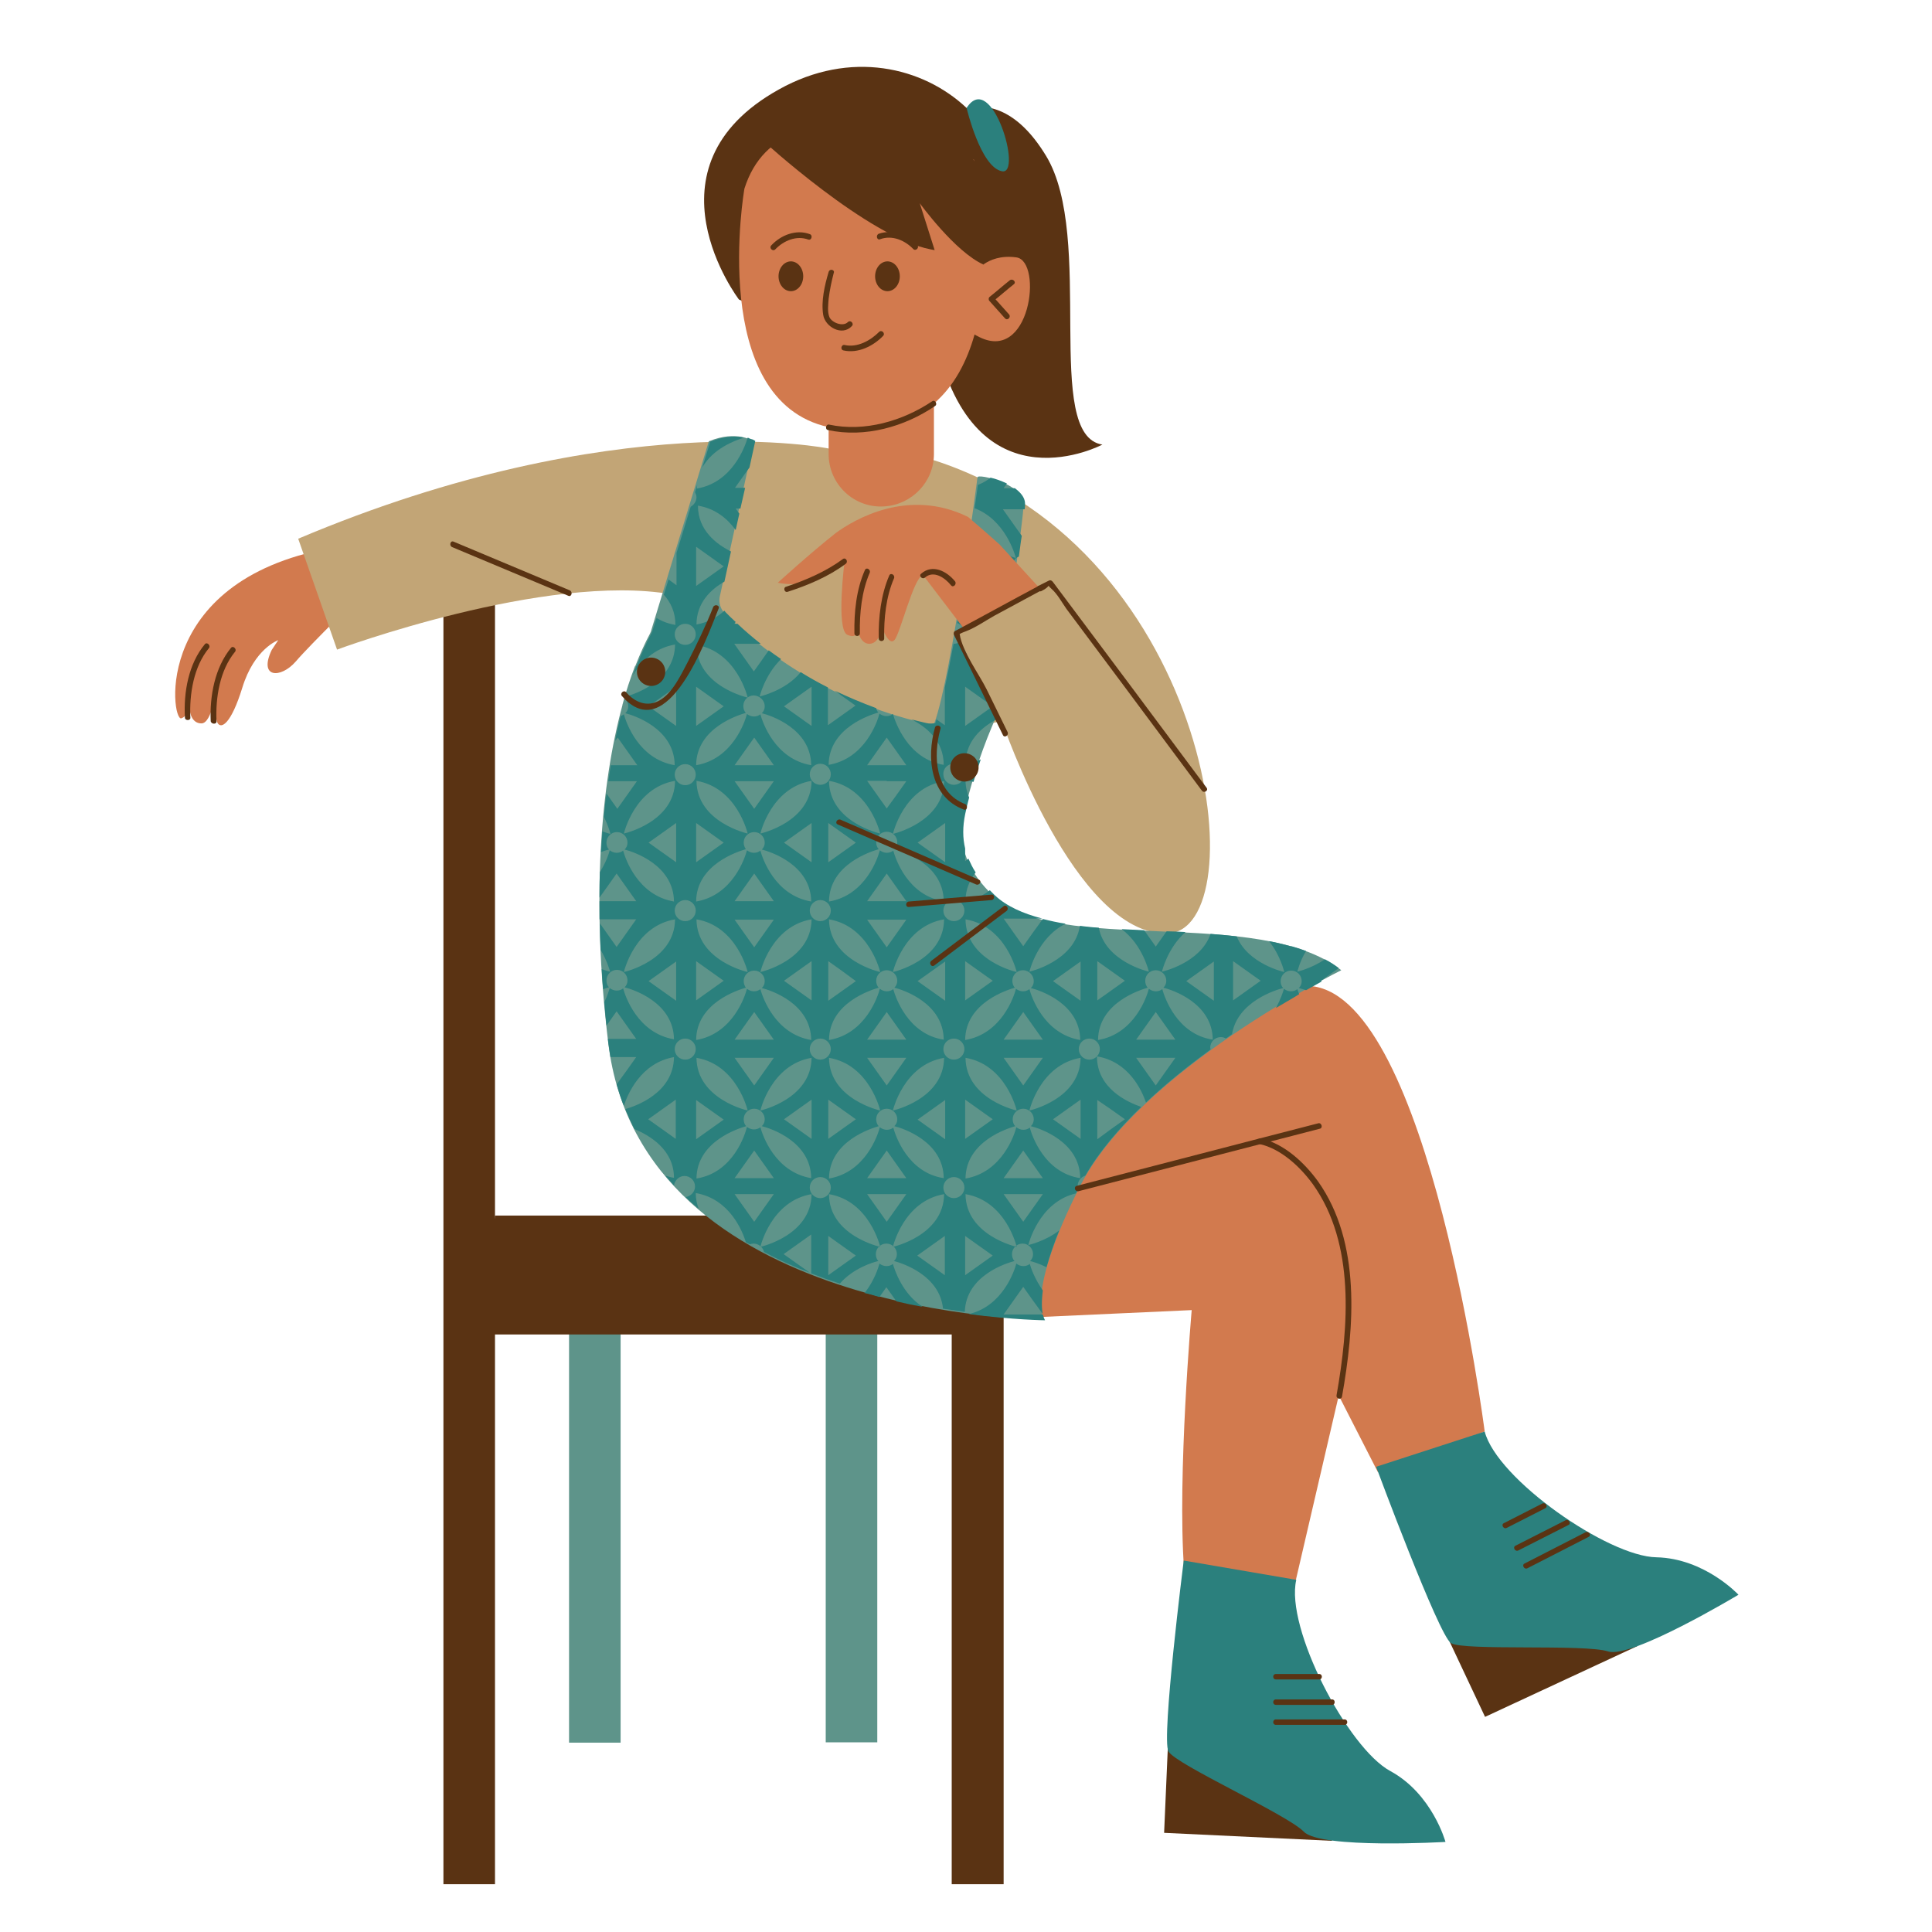 <?xml version="1.0" encoding="UTF-8"?>
<svg xmlns="http://www.w3.org/2000/svg" xmlns:xlink="http://www.w3.org/1999/xlink" width="450pt" height="450pt" viewBox="0 0 450 450" version="1.2"> 
<defs>
<clipPath id="clip1">
  <path d="M 103 130 L 116 130 L 116 438.859 L 103 438.859 Z M 103 130 "/>
</clipPath>
<clipPath id="clip2">
  <path d="M 221 306 L 234 306 L 234 438.859 L 221 438.859 Z M 221 306 "/>
</clipPath>
<clipPath id="clip3">
  <path d="M 320 333 L 404.922 333 L 404.922 385 L 320 385 Z M 320 333 "/>
</clipPath>
</defs>
<g id="surface1">

<path style=" stroke:none;fill-rule:nonzero;fill:rgb(36.859%,58.04%,54.12%);fill-opacity:1;" d="M 192.328 272.383 L 204.336 272.383 L 204.336 405.82 L 192.328 405.82 Z M 192.328 272.383 "/>
<path style=" stroke:none;fill-rule:nonzero;fill:rgb(36.859%,58.04%,54.12%);fill-opacity:1;" d="M 132.543 291.516 L 144.551 291.516 L 144.551 405.902 L 132.543 405.902 Z M 132.543 291.516 "/>
<g clip-path="url(#clip1)" clip-rule="nonzero">
<path style=" stroke:none;fill-rule:nonzero;fill:rgb(35.289%,20%,7.449%);fill-opacity:1;" d="M 103.281 130.73 L 115.293 130.73 L 115.293 438.926 L 103.281 438.926 Z M 103.281 130.73 "/>
</g>
<g clip-path="url(#clip2)" clip-rule="nonzero">
<path style=" stroke:none;fill-rule:nonzero;fill:rgb(35.289%,20%,7.449%);fill-opacity:1;" d="M 221.672 306.164 L 233.766 306.164 L 233.766 438.926 L 221.672 438.926 Z M 221.672 306.164 "/>
</g>
<path style=" stroke:none;fill-rule:nonzero;fill:rgb(35.289%,20%,7.449%);fill-opacity:1;" d="M 112.332 310.82 L 232.074 310.82 L 219.98 283.133 L 115.293 283.133 Z M 112.332 310.82 "/>
<path style=" stroke:none;fill-rule:nonzero;fill:rgb(35.289%,20%,7.449%);fill-opacity:1;" d="M 272.074 405.566 L 271.145 426.902 L 310.297 428.766 L 294.988 398.539 Z M 272.074 405.566 "/>
<path style=" stroke:none;fill-rule:nonzero;fill:rgb(35.289%,20%,7.449%);fill-opacity:1;" d="M 336.848 380.672 L 345.898 399.891 L 381.414 383.383 L 353.848 363.738 Z M 336.848 380.672 "/>
<path style=" stroke:none;fill-rule:nonzero;fill:rgb(82.349%,47.839%,30.589%);fill-opacity:1;" d="M 242.223 306.758 L 277.57 305.148 C 277.57 305.148 274.188 343.844 275.793 365.434 L 301.84 367.973 L 311.82 325.047 L 320.953 342.91 L 345.812 333.43 C 345.812 333.43 332.961 232.926 305.645 229.707 C 278.332 226.406 228.438 273.145 228.438 273.145 Z M 242.223 306.758 "/>
<path style=" stroke:none;fill-rule:nonzero;fill:rgb(16.859%,50.2%,49.019%);fill-opacity:1;" d="M 275.711 363.484 C 275.711 363.484 270.465 404.973 272.156 407.938 C 273.848 410.984 299.727 422.582 303.699 426.648 C 307.676 430.711 336.68 429.02 336.68 429.02 C 336.68 429.02 333.637 417.844 323.828 412.508 C 313.934 407.176 299.305 379.148 301.926 367.973 Z M 275.711 363.484 "/>
<g clip-path="url(#clip3)" clip-rule="nonzero">
<path style=" stroke:none;fill-rule:nonzero;fill:rgb(16.859%,50.2%,49.019%);fill-opacity:1;" d="M 320.527 341.641 C 320.527 341.641 335.074 380.844 337.949 382.703 C 340.824 384.566 369.152 382.875 374.566 384.652 C 379.977 386.43 404.922 371.445 404.922 371.445 C 404.922 371.445 397.059 362.977 385.812 362.723 C 374.566 362.555 348.688 344.52 345.812 333.43 Z M 320.527 341.641 "/>
</g>
<path style=" stroke:none;fill-rule:nonzero;fill:rgb(82.349%,47.839%,30.589%);fill-opacity:1;" d="M 84.68 138.012 C 84.68 138.012 72.332 150.035 68.867 154.102 C 65.398 158.078 60.156 157.996 63.285 151.391 L 64.805 149.105 C 64.805 149.105 59.227 151.051 56.434 160.195 C 53.812 168.664 51.531 169.848 50.684 168.41 C 49.84 166.969 50.43 160.281 50.43 160.281 C 50.43 160.281 49.414 168.41 46.965 168.492 C 44.512 168.578 43.496 165.359 44.594 161.891 C 44.594 161.891 44.594 166.547 42.227 167.309 C 39.859 168.07 35.207 134.289 78.844 127.344 Z M 84.68 138.012 "/>
<path style=" stroke:none;fill-rule:nonzero;fill:rgb(76.079%,64.709%,46.269%);fill-opacity:1;" d="M 217.531 107.195 L 193.09 104.484 C 193.09 104.484 143.535 94.156 69.457 125.48 L 78.504 151.305 C 78.504 151.305 127.129 133.273 156.473 138.438 C 157.32 138.605 158.082 138.691 158.84 138.773 C 158.84 138.773 204.168 177.129 217.699 172.387 C 231.23 167.648 233.426 168.156 233.426 168.156 C 233.426 168.156 250.34 217.855 271.82 217.434 C 293.047 217.008 282.98 128.277 217.531 107.195 Z M 217.531 107.195 "/>
<path style=" stroke:none;fill-rule:nonzero;fill:rgb(36.859%,58.04%,54.12%);fill-opacity:1;" d="M 231.398 208.711 C 225.648 203.207 222.941 197.367 224.465 189.914 C 225.902 183.227 228.27 175.859 230.891 169.594 C 231.312 168.492 231.988 167.395 231.906 166.207 C 231.906 165.867 231.82 165.445 231.652 164.938 C 233.598 152.828 238.5 120.91 238.418 117.184 C 238.246 112.695 227.762 110.242 227.676 111.172 C 227.676 111.172 221.758 157.148 217.613 168.492 C 216.938 168.664 216.176 168.664 215.5 168.492 C 191.652 162.906 176.684 150.715 168.82 142.84 C 167.805 141.824 167.383 140.469 167.637 139.027 L 175.586 102.789 C 175.586 102.789 171.609 100.082 165.098 102.789 L 151.738 146.648 C 151.652 146.988 151.57 147.242 151.398 147.582 C 150.215 149.781 149.117 152.238 148.016 155.031 C 148.016 155.117 147.934 155.117 147.934 155.117 L 147.848 155.285 C 146.832 157.996 145.82 160.957 144.973 164.176 C 144.973 164.176 144.973 164.262 144.973 164.262 C 139.984 182.633 137.617 209.305 141.676 242.918 C 149.371 306.926 242.73 307.352 243.152 307.352 C 243.066 307.266 238.926 301.254 251.523 276.359 C 265.223 249.266 312.41 225.984 312.41 225.984 C 293.047 210.828 246.195 222.766 231.398 208.711 Z M 231.398 208.711 "/>
<path style=" stroke:none;fill-rule:nonzero;fill:rgb(16.859%,50.2%,49.019%);fill-opacity:1;" d="M 298.879 230.133 C 298.457 229.707 298.289 229.117 298.289 228.523 C 298.289 227.168 299.387 226.066 300.742 226.066 C 302.094 226.066 303.191 227.168 303.191 228.523 C 303.191 229.199 302.938 229.707 302.516 230.133 C 302.855 230.219 303.445 230.387 304.207 230.641 C 305.562 229.879 306.828 229.199 307.844 228.609 L 307.676 228.438 L 310.887 226.152 L 311.82 225.477 C 310.805 224.715 309.789 224.035 308.605 223.445 C 305.477 225.559 302.18 226.32 302.18 226.32 C 302.18 226.32 302.684 224.035 304.207 221.496 C 303.109 221.074 302.008 220.734 300.824 220.395 L 300.742 220.48 L 300.656 220.395 C 299.051 219.973 297.359 219.547 295.582 219.211 C 298.289 222.598 299.133 226.406 299.133 226.406 C 299.133 226.406 290.676 224.543 288.055 218.109 C 286.027 217.855 283.996 217.688 281.969 217.516 C 279.598 224.375 270.637 226.32 270.637 226.32 C 270.637 226.32 271.902 220.82 276.133 217.094 C 274.695 217.008 273.172 216.926 271.734 216.926 L 271.48 217.262 L 269.199 220.48 L 266.914 217.262 L 266.492 216.672 C 264.715 216.586 263.023 216.5 261.25 216.414 C 266.152 220.059 267.59 226.32 267.59 226.32 C 267.59 226.32 257.445 224.035 255.922 216.078 C 254.398 215.992 252.961 215.824 251.523 215.652 C 250.254 223.953 239.77 226.32 239.77 226.32 C 239.77 226.32 241.629 218.363 248.227 215.145 C 246.367 214.891 244.59 214.469 242.898 214.047 L 240.617 217.18 L 238.332 220.395 L 236.047 217.18 L 233.766 213.961 L 242.812 213.961 C 238.246 212.773 234.441 211.082 231.734 208.543 C 231.312 208.117 230.977 207.781 230.551 207.355 C 229.031 208.543 227.168 209.473 224.887 209.812 C 224.887 207.102 225.902 204.984 227.254 203.207 C 226.578 202.191 226.07 201.09 225.562 199.992 L 224.801 200.582 L 224.801 197.621 C 224.211 195.164 224.211 192.539 224.801 189.66 C 225.055 188.391 225.395 187.035 225.73 185.766 C 225.227 184.582 224.887 183.227 224.887 181.703 C 225.562 181.785 226.156 181.957 226.746 182.125 C 227.254 180.348 227.848 178.652 228.438 176.875 C 227.422 177.383 226.238 177.809 224.887 177.977 C 224.887 172.559 228.691 169.426 231.906 167.648 C 232.074 167.055 232.242 166.547 232.242 165.953 C 232.242 165.613 232.16 165.191 231.988 164.684 C 232.16 163.5 232.414 162.145 232.668 160.621 C 229.285 158.926 224.973 155.707 224.973 149.953 C 228.945 150.629 231.734 152.914 233.512 155.285 C 233.766 153.762 234.02 152.152 234.273 150.543 L 233.852 149.953 L 234.359 149.953 C 234.609 148.426 234.863 146.902 235.035 145.293 L 233.852 145.293 L 235.371 143.18 C 235.879 139.875 236.387 136.574 236.809 133.527 C 236.387 135.219 233.512 144.023 224.973 145.465 C 225.055 136.742 234.863 133.781 236.555 133.273 C 236.133 132.848 235.965 132.254 235.965 131.664 C 235.965 130.984 236.219 130.395 236.641 129.969 C 235.711 129.715 229.367 128.023 226.41 123.113 C 226.238 124.551 225.984 126.074 225.73 127.684 L 228.102 129.375 L 231.312 131.664 L 228.102 133.949 L 224.887 136.234 L 224.887 133.188 C 224.293 137.082 223.617 141.145 222.941 145.125 C 223.957 145.465 224.633 146.395 224.633 147.496 C 224.633 148.852 223.535 149.953 222.18 149.953 C 222.18 149.953 222.18 149.953 222.098 149.953 C 221.418 153.594 220.742 157.062 220.066 160.113 L 220.066 168.918 L 218.121 167.562 C 218.035 167.816 217.953 168.156 217.867 168.41 C 217.191 168.578 216.43 168.578 215.754 168.41 C 214.57 168.156 213.387 167.816 212.285 167.562 C 215.668 169.254 219.812 172.473 219.812 178.145 C 211.441 176.793 208.566 168.238 207.973 166.293 C 207.551 166.633 207.043 166.801 206.453 166.801 C 205.859 166.801 205.266 166.547 204.844 166.207 C 204.422 167.902 201.547 176.707 193.004 178.145 C 193.09 169.426 202.898 166.461 204.59 165.953 C 204.336 165.699 204.168 165.359 204.082 164.938 C 200.617 163.668 197.488 162.312 194.441 160.875 L 196.051 162.059 L 199.262 164.344 L 196.051 166.633 L 192.836 168.918 L 192.836 160.113 C 190.637 159.012 188.523 157.824 186.496 156.555 C 183.027 160.875 176.938 162.227 176.938 162.227 C 176.938 162.227 178.121 157.234 181.926 153.508 C 180.914 152.828 179.984 152.152 179.051 151.477 L 177.867 153.168 L 175.586 156.387 L 173.301 153.168 L 171.02 149.953 L 177.191 149.953 C 175.164 148.344 173.387 146.82 171.781 145.293 L 171.02 145.293 L 171.355 144.871 C 170.512 144.109 169.75 143.348 169.074 142.668 C 168.906 142.5 168.82 142.332 168.734 142.246 C 167.043 143.77 164.93 144.957 162.223 145.465 C 162.223 140.383 165.605 137.25 168.734 135.473 L 170.258 128.445 C 166.875 126.754 162.562 123.535 162.562 117.777 C 166.707 118.453 169.496 120.91 171.355 123.449 L 172.203 119.641 L 171.355 118.453 L 172.457 118.453 L 173.555 113.629 L 171.188 113.629 L 173.473 110.41 L 174.57 108.887 L 175.922 102.707 C 175.922 102.707 175.672 102.535 175.332 102.367 C 174.992 102.281 174.656 102.199 174.402 102.027 C 174.316 102.027 174.23 101.945 174.148 101.945 C 173.555 103.891 170.68 112.359 162.309 113.797 C 162.309 113.461 162.395 113.207 162.395 112.867 L 161.887 114.645 C 162.055 114.984 162.223 115.406 162.223 115.828 C 162.223 116.762 161.633 117.609 160.871 118.031 L 157.574 128.785 L 157.574 136.32 L 155.711 134.965 L 154.613 138.52 C 156.219 140.301 157.32 142.586 157.32 145.547 C 155.629 145.293 154.191 144.703 152.922 143.941 L 152.078 146.566 C 151.992 146.902 151.906 147.156 151.738 147.496 C 150.555 149.695 149.453 152.152 148.355 154.945 C 148.355 155.031 148.27 155.031 148.27 155.031 L 148.188 155.199 C 147.934 155.879 147.68 156.555 147.426 157.316 C 149.203 154.355 152.246 150.969 157.234 150.121 C 157.148 158.504 148.188 161.551 145.82 162.227 C 145.734 162.398 145.734 162.566 145.648 162.82 C 146.074 163.246 146.328 163.836 146.328 164.516 C 146.328 165.191 146.074 165.699 145.648 166.121 C 147.68 166.633 157.066 169.68 157.152 178.23 C 148.695 176.793 145.82 168.238 145.312 166.375 C 145.059 166.547 144.805 166.715 144.551 166.801 C 144.129 168.664 143.621 170.527 143.281 172.559 L 143.875 171.797 L 146.156 175.012 L 148.441 178.23 L 142.266 178.23 C 142.098 179.414 141.844 180.688 141.676 181.957 L 148.355 181.957 L 146.074 185.172 L 143.789 188.391 L 141.508 185.172 L 141.254 184.836 C 141 186.613 140.828 188.391 140.66 190.254 C 141.762 192.453 142.184 194.234 142.184 194.234 C 142.184 194.234 141.422 194.062 140.32 193.641 C 140.238 195.25 140.07 196.859 139.984 198.465 C 140.828 198.129 141.508 197.957 141.844 197.875 C 141.422 197.449 141.254 196.859 141.254 196.266 C 141.254 194.91 142.352 193.809 143.703 193.809 C 145.059 193.809 146.156 194.91 146.156 196.266 C 146.156 196.941 145.902 197.449 145.48 197.875 C 147.512 198.383 156.898 201.43 156.98 209.98 C 148.523 208.543 145.648 199.992 145.141 198.129 C 144.719 198.465 144.211 198.637 143.621 198.637 C 143.027 198.637 142.438 198.383 142.012 198.043 C 141.844 198.805 141.168 200.836 139.73 203.125 C 139.645 205.07 139.645 207.02 139.645 209.051 L 141.336 206.68 L 143.621 203.461 L 145.902 206.68 L 148.188 209.898 L 139.645 209.898 C 139.645 211.336 139.645 212.691 139.645 214.129 L 148.188 214.129 L 145.902 217.348 L 143.621 220.566 L 141.336 217.348 L 139.73 215.062 C 139.73 217.094 139.816 219.125 139.898 221.242 C 141.508 223.953 142.098 226.32 142.098 226.32 C 142.098 226.32 141.336 226.152 140.152 225.73 C 140.238 227.254 140.32 228.863 140.492 230.387 C 141.082 230.219 141.508 230.047 141.844 229.965 C 141.422 229.539 141.254 228.945 141.254 228.355 C 141.254 227 142.352 225.898 143.703 225.898 C 145.059 225.898 146.156 227 146.156 228.355 C 146.156 229.031 145.902 229.539 145.48 229.965 C 147.512 230.473 156.898 233.52 156.98 242.07 C 148.523 240.633 145.648 232.078 145.141 230.219 C 144.719 230.555 144.211 230.727 143.621 230.727 C 143.027 230.727 142.438 230.473 142.012 230.133 C 141.844 230.641 141.508 231.91 140.746 233.434 C 140.914 235.211 141.082 237.074 141.254 238.852 L 141.336 238.77 L 143.621 235.551 L 145.902 238.77 L 148.188 241.984 L 141.59 241.984 C 141.59 242.238 141.676 242.578 141.676 242.832 C 141.844 244.02 142.012 245.117 142.184 246.219 L 148.188 246.219 L 145.902 249.438 L 143.621 252.57 C 144.129 254.262 144.637 255.957 145.312 257.566 C 146.156 254.941 149.203 247.574 156.98 246.219 C 156.898 254.602 148.016 257.648 145.648 258.328 C 146.328 259.938 147.004 261.461 147.766 262.984 C 151.23 264.422 156.98 267.727 156.98 274.328 C 156.219 274.246 155.543 273.992 154.953 273.82 C 155.629 274.582 156.305 275.344 156.98 276.105 C 157.152 274.922 158.164 273.906 159.434 273.906 C 160.785 273.906 161.887 275.008 161.887 276.359 C 161.887 277.633 160.871 278.648 159.688 278.816 C 160.703 279.746 161.633 280.68 162.73 281.527 C 162.309 280.426 162.055 279.238 162.055 277.887 C 170.004 279.238 172.965 286.859 173.727 289.316 C 174.062 289.484 174.316 289.652 174.656 289.824 C 174.91 289.738 175.246 289.652 175.5 289.652 C 176.684 289.652 177.699 290.5 177.953 291.602 C 181.422 293.465 184.973 295.074 188.609 296.426 L 185.734 294.395 L 182.52 292.109 L 185.734 289.824 L 188.945 287.539 L 188.945 296.598 C 191.145 297.445 193.43 298.289 195.629 298.969 C 198.672 295.41 203.406 293.973 204.59 293.719 C 204.168 293.293 204 292.703 204 292.109 C 204 290.754 205.098 289.652 206.453 289.652 C 207.805 289.652 208.902 290.754 208.902 292.109 C 208.902 292.785 208.648 293.293 208.227 293.719 C 210.172 294.227 218.883 297.02 219.645 304.809 C 221.418 305.062 223.109 305.316 224.719 305.57 C 224.973 297.02 234.609 294.141 236.301 293.719 C 235.879 293.293 235.711 292.703 235.711 292.109 C 235.711 290.754 236.809 289.652 238.164 289.652 C 239.516 289.652 240.617 290.754 240.617 292.109 C 240.617 292.785 240.363 293.293 239.938 293.719 C 240.617 293.887 242.055 294.312 243.746 295.156 C 244.422 292.785 245.352 289.906 246.703 286.605 C 243.406 289.145 239.516 289.992 239.516 289.992 C 239.516 289.992 241.883 280.004 250.594 277.969 C 250.762 277.633 250.934 277.293 251.102 276.953 C 251.016 276.699 251.016 276.445 251.016 276.191 C 251.016 275.09 251.777 274.16 252.793 273.82 C 256.008 268.234 260.656 262.812 265.816 257.82 C 262.602 256.719 255.5 253.5 255.5 246.051 C 262.77 247.234 265.898 253.754 266.914 256.805 C 271.652 252.316 276.895 248.168 281.969 244.441 C 281.969 244.273 281.883 244.188 281.883 244.02 C 281.883 242.664 282.98 241.562 284.336 241.562 C 284.758 241.562 285.18 241.648 285.52 241.902 C 286.027 241.562 286.535 241.223 286.957 240.887 C 288.227 233.266 297.188 230.555 298.879 230.133 Z M 224.801 164.516 L 224.801 159.941 L 228.016 162.227 L 231.23 164.516 L 224.801 169.086 Z M 154.273 166.801 L 151.062 164.516 L 154.273 162.227 L 157.488 159.941 L 157.488 169.086 Z M 145.312 194.148 C 145.312 194.148 147.766 183.48 157.234 181.871 C 157.152 191.523 145.312 194.148 145.312 194.148 Z M 154.273 198.551 L 151.062 196.266 L 154.273 193.98 L 157.488 191.691 L 157.488 200.836 Z M 145.312 226.406 C 145.312 226.406 147.766 215.738 157.234 214.129 C 157.152 223.781 145.312 226.406 145.312 226.406 Z M 154.273 230.809 L 151.062 228.523 L 154.273 226.238 L 157.488 223.953 L 157.488 233.094 Z M 157.402 260.699 L 157.402 265.27 L 154.191 262.984 L 150.977 260.699 L 154.191 258.41 L 157.402 256.125 Z M 159.602 246.812 C 158.25 246.812 157.152 245.711 157.152 244.355 C 157.152 243 158.25 241.902 159.602 241.902 C 160.957 241.902 162.055 243 162.055 244.355 C 162.055 245.711 160.957 246.812 159.602 246.812 Z M 159.602 214.555 C 158.25 214.555 157.152 213.453 157.152 212.098 C 157.152 210.742 158.25 209.641 159.602 209.641 C 160.957 209.641 162.055 210.742 162.055 212.098 C 162.055 213.453 160.957 214.555 159.602 214.555 Z M 159.602 182.887 C 158.25 182.887 157.152 181.785 157.152 180.434 C 157.152 179.078 158.25 177.977 159.602 177.977 C 160.957 177.977 162.055 179.078 162.055 180.434 C 162.055 181.785 160.957 182.887 159.602 182.887 Z M 159.602 150.207 C 158.25 150.207 157.152 149.105 157.152 147.75 C 157.152 146.395 158.25 145.293 159.602 145.293 C 160.957 145.293 162.055 146.395 162.055 147.75 C 162.055 149.105 160.957 150.207 159.602 150.207 Z M 255.582 228.523 L 255.582 223.867 L 262.012 228.438 L 258.797 230.727 L 255.582 233.012 Z M 248.48 226.238 L 251.691 223.953 L 251.691 233.094 L 248.48 230.809 L 245.266 228.523 Z M 240.785 228.523 C 240.785 229.199 240.531 229.707 240.109 230.133 C 242.137 230.641 251.523 233.688 251.609 242.238 C 243.152 240.801 240.277 232.25 239.77 230.387 C 239.348 230.727 238.84 230.895 238.246 230.895 C 237.656 230.895 237.062 230.641 236.641 230.301 C 236.219 231.996 233.344 240.801 224.801 242.238 C 224.887 233.52 234.695 230.555 236.387 230.047 C 235.965 229.625 235.797 229.031 235.797 228.438 C 235.797 227.086 236.895 225.984 238.246 225.984 C 239.684 225.984 240.785 227.168 240.785 228.523 Z M 236.051 249.605 L 233.766 246.387 L 242.898 246.387 L 240.617 249.605 L 238.332 252.824 Z M 236.809 258.664 C 236.809 258.664 224.973 256.039 224.887 246.387 C 234.359 247.996 236.809 258.664 236.809 258.664 Z M 238.332 242.156 L 233.766 242.156 L 236.051 238.938 L 238.332 235.719 L 240.617 238.938 L 242.898 242.156 Z M 236.809 226.406 C 236.809 226.406 224.973 223.781 224.887 214.129 C 234.359 215.738 236.809 226.406 236.809 226.406 Z M 224.801 228.523 L 224.801 223.867 L 231.23 228.438 L 228.016 230.727 L 224.801 233.012 Z M 224.801 260.699 L 224.801 256.125 L 228.016 258.41 L 231.23 260.699 L 224.801 265.27 Z M 222.18 177.891 C 223.535 177.891 224.633 178.992 224.633 180.348 C 224.633 181.703 223.535 182.801 222.18 182.801 C 220.828 182.801 219.727 181.703 219.727 180.348 C 219.645 178.992 220.742 177.891 222.18 177.891 Z M 208.059 262.645 C 207.637 262.984 207.129 263.152 206.535 263.152 C 205.945 263.152 205.352 262.898 204.93 262.559 C 204.508 264.254 201.633 273.059 193.09 274.5 C 193.176 265.777 202.984 262.812 204.676 262.305 C 204.254 261.883 204.082 261.289 204.082 260.699 C 204.082 259.344 205.184 258.242 206.535 258.242 C 207.891 258.242 208.988 259.344 208.988 260.699 C 208.988 261.375 208.734 261.883 208.312 262.305 C 210.34 262.812 219.727 265.863 219.812 274.414 C 211.441 273.145 208.566 264.508 208.059 262.645 Z M 211.102 274.414 L 201.969 274.414 L 204.254 271.195 L 206.535 267.98 L 208.82 271.195 Z M 177.109 258.664 C 177.109 258.664 179.559 247.996 189.031 246.387 C 188.945 256.039 177.109 258.664 177.109 258.664 Z M 189.031 256.125 L 189.031 265.27 L 185.816 262.984 L 182.605 260.699 L 185.816 258.41 Z M 173.219 228.523 C 173.219 227.168 174.316 226.066 175.672 226.066 C 177.023 226.066 178.121 227.168 178.121 228.523 C 178.121 229.199 177.867 229.707 177.445 230.133 C 179.477 230.641 188.863 233.688 188.945 242.238 C 180.488 240.801 177.613 232.25 177.109 230.387 C 176.684 230.727 176.176 230.895 175.586 230.895 C 174.992 230.895 174.402 230.641 173.98 230.301 C 173.555 231.996 170.68 240.801 162.141 242.238 C 162.223 233.52 172.035 230.555 173.727 230.047 C 173.473 229.707 173.219 229.117 173.219 228.523 Z M 173.219 196.266 C 173.219 194.91 174.316 193.809 175.672 193.809 C 177.023 193.809 178.121 194.91 178.121 196.266 C 178.121 196.941 177.867 197.449 177.445 197.875 C 179.477 198.383 188.863 201.43 188.945 209.98 C 180.488 208.543 177.613 199.992 177.109 198.129 C 176.684 198.465 176.176 198.637 175.586 198.637 C 174.992 198.637 174.402 198.383 173.98 198.043 C 173.555 199.734 170.68 208.543 162.141 209.98 C 162.223 201.262 172.035 198.297 173.727 197.789 C 173.473 197.449 173.219 196.859 173.219 196.266 Z M 206.535 214.215 L 211.102 214.215 L 208.82 217.434 L 206.535 220.648 L 204.254 217.434 L 201.969 214.215 Z M 201.969 209.898 L 204.254 206.68 L 206.535 203.461 L 208.82 206.68 L 211.102 209.898 Z M 205.016 226.406 C 205.016 226.406 193.176 223.781 193.09 214.129 C 202.562 215.738 205.016 226.406 205.016 226.406 Z M 199.348 228.523 L 196.133 230.809 L 192.922 233.094 L 192.922 223.867 L 196.133 226.152 Z M 191.062 214.555 C 189.707 214.555 188.609 213.453 188.609 212.098 C 188.609 210.742 189.707 209.641 191.062 209.641 C 192.414 209.641 193.512 210.742 193.512 212.098 C 193.512 213.453 192.414 214.555 191.062 214.555 Z M 177.109 226.406 C 177.109 226.406 179.559 215.738 189.031 214.129 C 188.945 223.781 177.109 226.406 177.109 226.406 Z M 189.031 223.867 L 189.031 233.012 L 185.816 230.727 L 182.605 228.438 L 185.816 226.152 Z M 175.672 214.215 L 180.238 214.215 L 177.953 217.434 L 175.672 220.648 L 173.387 217.434 L 171.105 214.215 Z M 171.105 209.898 L 173.387 206.68 L 175.672 203.461 L 177.953 206.68 L 180.238 209.898 Z M 189.031 200.836 L 185.816 198.551 L 182.605 196.266 L 185.816 193.98 L 189.031 191.691 Z M 177.109 194.148 C 177.109 194.148 179.559 183.48 189.031 181.871 C 188.945 191.523 177.109 194.148 177.109 194.148 Z M 175.672 181.957 L 180.238 181.957 L 177.953 185.172 L 175.672 188.391 L 173.387 185.172 L 171.105 181.957 Z M 171.105 178.23 L 173.387 175.012 L 175.672 171.797 L 177.953 175.012 L 180.238 178.23 Z M 174.148 194.148 C 174.148 194.148 162.309 191.523 162.223 181.871 C 171.695 183.48 174.148 194.148 174.148 194.148 Z M 174.148 226.406 C 174.148 226.406 162.309 223.781 162.223 214.129 C 171.695 215.738 174.148 226.406 174.148 226.406 Z M 180.238 242.156 L 171.105 242.156 L 173.387 238.938 L 175.672 235.719 L 177.953 238.938 Z M 174.148 258.664 C 174.148 258.664 162.309 256.039 162.223 246.387 C 171.695 247.996 174.148 258.664 174.148 258.664 Z M 173.387 249.605 L 171.105 246.387 L 180.238 246.387 L 177.953 249.605 L 175.672 252.824 Z M 188.609 244.355 C 188.609 243 189.707 241.902 191.062 241.902 C 192.414 241.902 193.512 243 193.512 244.355 C 193.512 245.711 192.414 246.812 191.062 246.812 C 189.707 246.812 188.609 245.711 188.609 244.355 Z M 206.535 246.387 L 211.102 246.387 L 208.82 249.605 L 206.535 252.824 L 204.254 249.605 L 201.969 246.387 Z M 201.969 242.156 L 204.254 238.938 L 206.535 235.719 L 208.82 238.938 L 211.102 242.156 Z M 205.016 258.664 C 205.016 258.664 193.176 256.039 193.09 246.387 C 202.562 247.996 205.016 258.664 205.016 258.664 Z M 192.922 260.699 L 192.922 256.125 L 196.133 258.41 L 199.348 260.699 L 196.133 262.984 L 192.922 265.27 Z M 216.938 263.066 L 213.723 260.781 L 220.152 256.211 L 220.152 265.355 Z M 207.973 258.664 C 207.973 258.664 210.426 247.996 219.898 246.387 C 219.812 256.039 207.973 258.664 207.973 258.664 Z M 208.059 230.387 C 207.637 230.727 207.129 230.895 206.535 230.895 C 205.945 230.895 205.352 230.641 204.93 230.301 C 204.508 231.996 201.633 240.801 193.09 242.238 C 193.176 233.52 202.984 230.555 204.676 230.047 C 204.254 229.625 204.082 229.031 204.082 228.438 C 204.082 227.086 205.184 225.984 206.535 225.984 C 207.891 225.984 208.988 227.086 208.988 228.438 C 208.988 229.117 208.734 229.625 208.312 230.047 C 210.34 230.555 219.727 233.605 219.812 242.156 C 211.441 240.887 208.566 232.25 208.059 230.387 Z M 216.938 230.809 L 213.723 228.523 L 220.152 223.953 L 220.152 233.094 Z M 207.973 226.406 C 207.973 226.406 210.426 215.738 219.898 214.129 C 219.812 223.781 207.973 226.406 207.973 226.406 Z M 208.059 198.129 C 207.637 198.465 207.129 198.637 206.535 198.637 C 205.945 198.637 205.352 198.383 204.93 198.043 C 204.508 199.734 201.633 208.543 193.09 209.98 C 193.176 201.262 202.984 198.297 204.676 197.789 C 204.254 197.367 204.082 196.773 204.082 196.18 C 204.082 194.824 205.184 193.727 206.535 193.727 C 207.891 193.727 208.988 194.824 208.988 196.18 C 208.988 196.859 208.734 197.367 208.312 197.789 C 210.34 198.297 219.727 201.344 219.812 209.898 C 211.441 208.625 208.566 199.992 208.059 198.129 Z M 192.922 200.836 L 192.922 191.691 L 196.133 193.98 L 199.348 196.266 L 196.133 198.551 Z M 216.938 198.551 L 213.723 196.266 L 216.938 193.98 L 220.152 191.691 L 220.152 200.836 Z M 219.898 181.957 C 219.812 191.523 207.973 194.234 207.973 194.234 C 207.973 194.234 210.426 183.48 219.898 181.957 Z M 204.254 175.012 L 206.535 171.797 L 208.82 175.012 L 211.102 178.23 L 201.969 178.23 Z M 206.535 181.957 L 211.102 181.957 L 208.82 185.172 L 206.535 188.305 L 204.254 185.09 L 201.969 181.871 L 206.535 181.871 Z M 205.016 194.148 C 205.016 194.148 193.176 191.523 193.09 181.871 C 202.562 183.48 205.016 194.148 205.016 194.148 Z M 191.062 177.891 C 192.414 177.891 193.512 178.992 193.512 180.348 C 193.512 181.703 192.414 182.801 191.062 182.801 C 189.707 182.801 188.609 181.703 188.609 180.348 C 188.609 178.992 189.707 177.891 191.062 177.891 Z M 185.816 162.227 L 189.031 159.941 L 189.031 169.086 L 185.816 166.801 L 182.605 164.516 Z M 178.121 164.516 C 178.121 165.191 177.867 165.699 177.445 166.121 C 179.477 166.633 188.863 169.68 188.945 178.23 C 180.488 176.793 177.613 168.238 177.109 166.375 C 176.684 166.715 176.176 166.887 175.586 166.887 C 174.992 166.887 174.402 166.633 173.98 166.293 C 173.555 167.984 170.68 176.793 162.141 178.23 C 162.223 169.508 172.035 166.547 173.727 166.039 C 173.301 165.613 173.133 165.023 173.133 164.43 C 173.133 163.074 174.234 161.973 175.586 161.973 C 177.023 162.059 178.121 163.16 178.121 164.516 Z M 174.148 162.48 C 174.148 162.48 162.309 159.859 162.223 150.207 C 171.695 151.812 174.148 162.48 174.148 162.48 Z M 162.141 131.918 L 162.141 127.344 L 165.352 129.629 L 168.566 131.918 L 165.352 134.203 L 162.141 136.488 Z M 162.141 164.516 L 162.141 159.941 L 165.352 162.227 L 168.566 164.516 L 165.352 166.801 L 162.141 169.086 Z M 162.141 196.266 L 162.141 191.691 L 165.352 193.98 L 168.566 196.266 L 165.352 198.551 L 162.141 200.836 Z M 162.141 228.523 L 162.141 223.867 L 165.352 226.152 L 168.566 228.438 L 165.352 230.727 L 162.141 233.012 Z M 162.141 265.355 L 162.141 256.211 L 165.352 258.496 L 168.566 260.781 L 165.352 263.07 Z M 162.223 274.5 C 162.309 265.777 172.117 262.812 173.809 262.305 C 173.387 261.883 173.219 261.289 173.219 260.699 C 173.219 259.344 174.316 258.242 175.672 258.242 C 177.023 258.242 178.121 259.344 178.121 260.699 C 178.121 261.375 177.867 261.883 177.445 262.305 C 179.477 262.812 188.863 265.863 188.945 274.414 C 180.488 272.973 177.613 264.422 177.109 262.559 C 176.684 262.898 176.176 263.066 175.586 263.066 C 174.992 263.066 174.402 262.812 173.98 262.477 C 173.555 264.254 170.766 273.145 162.223 274.5 Z M 180.238 274.414 L 171.105 274.414 L 173.387 271.195 L 175.672 267.98 L 177.953 271.195 Z M 173.387 281.355 L 171.105 278.141 L 180.238 278.141 L 177.953 281.355 L 175.672 284.574 Z M 177.109 290.418 C 177.109 290.418 179.559 279.746 189.031 278.141 C 188.945 287.793 177.109 290.418 177.109 290.418 Z M 191.062 279.07 C 189.707 279.07 188.609 277.969 188.609 276.617 C 188.609 275.262 189.707 274.16 191.062 274.16 C 192.414 274.16 193.512 275.262 193.512 276.617 C 193.512 277.969 192.414 279.07 191.062 279.07 Z M 196.133 294.734 L 192.922 297.02 L 192.922 287.875 L 196.133 290.164 L 199.348 292.449 Z M 193.09 278.141 C 202.562 279.746 205.016 290.418 205.016 290.418 C 205.016 290.418 193.09 287.793 193.09 278.141 Z M 204.254 281.355 L 201.969 278.141 L 211.102 278.141 L 208.82 281.355 L 206.535 284.574 Z M 207.973 290.418 C 207.973 290.418 210.426 279.746 219.898 278.141 C 219.812 287.793 207.973 290.418 207.973 290.418 Z M 220.066 292.449 L 220.066 297.02 L 216.852 294.734 L 213.641 292.449 L 216.852 290.164 L 220.066 287.875 Z M 222.18 279.07 C 220.828 279.07 219.727 277.969 219.727 276.617 C 219.727 275.262 220.828 274.16 222.18 274.16 C 223.535 274.16 224.633 275.262 224.633 276.617 C 224.633 277.969 223.535 279.07 222.18 279.07 Z M 222.18 246.812 C 220.828 246.812 219.727 245.711 219.727 244.355 C 219.727 243 220.828 241.902 222.18 241.902 C 223.535 241.902 224.633 243 224.633 244.355 C 224.633 245.711 223.535 246.812 222.18 246.812 Z M 222.18 214.555 C 220.828 214.555 219.727 213.453 219.727 212.098 C 219.727 210.742 220.828 209.641 222.18 209.641 C 223.535 209.641 224.633 210.742 224.633 212.098 C 224.633 213.453 223.535 214.555 222.18 214.555 Z M 228.016 294.734 L 224.801 297.02 L 224.801 287.875 L 228.016 290.164 L 231.23 292.449 Z M 224.887 278.141 C 234.359 279.746 236.809 290.418 236.809 290.418 C 236.809 290.418 224.973 287.793 224.887 278.141 Z M 240.617 281.355 L 238.332 284.574 L 236.051 281.355 L 233.766 278.141 L 242.898 278.141 Z M 238.332 274.414 L 233.766 274.414 L 236.051 271.195 L 238.332 267.98 L 240.617 271.195 L 242.898 274.414 Z M 239.855 262.645 C 239.43 262.984 238.926 263.152 238.332 263.152 C 237.738 263.152 237.148 262.898 236.727 262.559 C 236.301 264.254 233.426 273.059 224.887 274.5 C 224.973 265.777 234.781 262.812 236.473 262.305 C 236.051 261.883 235.879 261.289 235.879 260.699 C 235.879 259.344 236.98 258.242 238.332 258.242 C 239.684 258.242 240.785 259.344 240.785 260.699 C 240.785 261.375 240.531 261.883 240.109 262.305 C 242.137 262.812 251.523 265.863 251.609 274.414 C 243.238 273.145 240.363 264.508 239.855 262.645 Z M 251.691 260.699 L 251.691 265.27 L 248.48 262.984 L 245.266 260.699 L 248.48 258.41 L 251.691 256.125 Z M 239.77 258.664 C 239.77 258.664 242.223 247.996 251.691 246.387 C 251.609 256.039 239.77 258.664 239.77 258.664 Z M 258.797 258.41 L 262.012 260.699 L 258.797 262.984 L 255.582 265.355 L 255.582 256.211 Z M 253.723 246.812 C 252.371 246.812 251.27 245.711 251.27 244.355 C 251.27 243 252.371 241.902 253.723 241.902 C 255.074 241.902 256.176 243 256.176 244.355 C 256.176 245.711 255.074 246.812 253.723 246.812 Z M 271.48 249.605 L 269.199 252.824 L 266.914 249.605 L 264.633 246.387 L 273.766 246.387 Z M 269.199 242.156 L 264.633 242.156 L 266.914 238.938 L 269.199 235.719 L 271.48 238.938 L 273.766 242.156 Z M 270.719 230.387 C 270.297 230.727 269.789 230.895 269.199 230.895 C 268.605 230.895 268.016 230.641 267.59 230.301 C 267.168 231.996 264.293 240.801 255.754 242.238 C 255.836 233.52 265.645 230.555 267.336 230.047 C 266.914 229.625 266.746 229.031 266.746 228.438 C 266.746 227.086 267.844 225.984 269.199 225.984 C 270.551 225.984 271.652 227.086 271.652 228.438 C 271.652 229.117 271.398 229.625 270.973 230.047 C 273.004 230.555 282.391 233.605 282.477 242.156 C 274.102 240.887 271.227 232.25 270.719 230.387 Z M 282.727 228.523 L 282.727 233.094 L 279.516 230.809 L 276.301 228.523 L 279.516 226.238 L 282.727 223.953 Z M 287.211 228.523 L 287.211 223.867 L 290.422 226.152 L 293.637 228.438 L 290.422 230.727 L 287.211 233.012 Z M 287.211 228.523 "/>
<path style=" stroke:none;fill-rule:nonzero;fill:rgb(16.859%,50.2%,49.019%);fill-opacity:1;" d="M 225.648 306.078 C 236.133 307.434 243.32 307.52 243.406 307.52 C 243.406 307.52 243.152 307.098 242.898 306.164 L 233.766 306.164 L 236.051 302.945 L 238.332 299.73 L 240.617 302.945 L 242.898 306.078 C 242.645 304.98 242.559 303.285 242.898 300.578 C 241.039 297.953 240.109 295.328 239.855 294.395 C 239.43 294.734 238.926 294.902 238.332 294.902 C 237.738 294.902 237.148 294.648 236.727 294.312 C 236.301 295.918 233.598 304.219 225.648 306.078 Z M 225.648 306.078 "/>
<path style=" stroke:none;fill-rule:nonzero;fill:rgb(16.859%,50.2%,49.019%);fill-opacity:1;" d="M 204.844 302.102 L 206.453 299.812 L 208.734 303.031 L 208.82 303.117 C 210.934 303.625 212.961 304.047 214.906 304.387 C 210.172 301.34 208.395 295.836 207.973 294.395 C 207.551 294.734 207.043 294.902 206.453 294.902 C 205.859 294.902 205.266 294.648 204.844 294.312 C 204.59 295.242 203.66 298.289 201.379 301.168 C 202.562 301.422 203.746 301.762 204.844 302.102 Z M 204.844 302.102 "/>
<path style=" stroke:none;fill-rule:nonzero;fill:rgb(16.859%,50.2%,49.019%);fill-opacity:1;" d="M 173.301 101.945 C 171.527 101.52 168.82 101.52 165.438 102.875 L 163.578 108.887 C 166.031 104.484 171.273 102.535 173.301 101.945 Z M 173.301 101.945 "/>
<path style=" stroke:none;fill-rule:nonzero;fill:rgb(16.859%,50.2%,49.019%);fill-opacity:1;" d="M 236.641 130.055 C 236.809 129.887 237.062 129.715 237.316 129.629 C 237.57 127.852 237.738 126.242 237.992 124.805 L 235.879 121.84 L 233.598 118.625 L 238.672 118.625 C 238.754 118.031 238.754 117.523 238.754 117.184 C 238.672 115.828 237.738 114.73 236.387 113.715 L 233.766 113.715 L 234.527 112.613 C 233.258 112.02 231.906 111.512 230.723 111.258 C 229.875 111.934 228.859 112.527 227.762 112.949 C 227.594 114.223 227.34 116.082 227 118.371 C 234.105 121.078 236.387 129.039 236.641 130.055 Z M 236.641 130.055 "/>
<path style=" stroke:none;fill-rule:nonzero;fill:rgb(16.859%,50.2%,49.019%);fill-opacity:1;" d="M 302.602 231.57 C 302.434 231.062 302.262 230.641 302.18 230.387 C 301.754 230.727 301.246 230.895 300.656 230.895 C 300.062 230.895 299.473 230.641 299.051 230.301 C 298.879 230.98 298.289 232.758 297.188 234.789 C 299.133 233.605 300.996 232.586 302.602 231.57 Z M 302.602 231.57 "/>
<path style=" stroke:none;fill-rule:nonzero;fill:rgb(35.289%,20%,7.449%);fill-opacity:1;" d="M 243.66 36.324 C 236.895 25.148 229.793 24.133 225.141 25.148 C 214.992 15.582 198.078 11.52 181.422 20.832 C 148.695 39.035 172.117 69.77 172.117 69.77 C 172.117 69.77 196.98 81.285 216.43 72.141 C 217.023 75.105 217.699 78.238 218.543 81.539 C 228.102 118.793 256.766 103.555 256.766 103.555 C 242.812 101.438 255.16 55.293 243.66 36.324 Z M 243.66 36.324 "/>
<path style=" stroke:none;fill-rule:nonzero;fill:rgb(82.349%,47.839%,30.589%);fill-opacity:1;" d="M 236.727 59.949 C 233.09 59.441 230.551 60.543 229.113 61.559 C 229.367 48.52 226.832 37.172 226.832 37.172 C 226.832 37.172 182.352 15.582 173.387 43.945 C 173.387 43.945 164.762 93.309 193.004 99.488 L 193.004 105.754 C 193.004 112.781 198.926 118.453 206.027 117.945 C 212.457 117.523 217.531 112.188 217.531 105.754 L 217.531 93.984 C 222.266 89.922 225.227 84.164 227 77.898 C 227.168 77.984 227.34 78.152 227.594 78.238 C 240.023 85.18 242.984 60.797 236.727 59.949 Z M 236.727 59.949 "/>
<path style=" stroke:none;fill-rule:nonzero;fill:rgb(35.289%,20%,7.449%);fill-opacity:1;" d="M 177.531 32.602 C 177.531 32.602 202.223 55.293 216.77 58.086 C 217.105 58.172 217.359 58.172 217.699 58.254 L 214.23 47.332 C 214.23 47.332 222.434 58.68 229.113 61.641 L 230.891 43.777 L 221.926 29.469 L 185.562 25.91 Z M 177.531 32.602 "/>
<path style=" stroke:none;fill-rule:nonzero;fill:rgb(16.859%,50.2%,49.019%);fill-opacity:1;" d="M 225.141 25.148 C 225.141 25.148 228.355 38.867 233.344 39.883 C 238.332 40.984 230.977 16.004 225.141 25.148 Z M 225.141 25.148 "/>
<path style=" stroke:none;fill-rule:nonzero;fill:rgb(76.079%,64.709%,46.269%);fill-opacity:1;" d="M 239.094 138.773 L 222.855 147.582 L 231.906 166.207 L 240.867 160.789 Z M 239.094 138.773 "/>
<path style=" stroke:none;fill-rule:nonzero;fill:rgb(82.349%,47.839%,30.589%);fill-opacity:1;" d="M 242.223 137.082 L 232.836 126.836 C 232.836 126.836 229.453 123.789 225.477 120.402 C 211.523 113.543 199.008 120.996 194.695 124.129 C 188.691 128.867 181.168 135.727 181.168 135.727 C 181.168 135.727 184.465 136.488 187.594 135.727 C 190.723 134.965 196.727 130.648 196.727 130.648 C 196.727 130.648 194.695 146.48 197.32 147.836 C 200.023 149.105 199.688 146.227 199.688 146.227 C 199.688 146.227 200.109 149.953 202.477 149.953 C 204.93 149.953 205.438 146.055 205.438 146.055 C 205.438 146.055 206.957 150.543 208.312 149.105 C 209.664 147.75 212.793 134.371 214.992 133.949 L 224.547 146.48 Z M 242.223 137.082 "/>
<path style=" stroke:none;fill-rule:nonzero;fill:rgb(35.289%,20%,7.449%);fill-opacity:1;" d="M 235.203 65.281 C 233.598 66.555 232.074 67.906 230.469 69.176 C 230.215 69.43 230.215 69.855 230.469 70.109 C 231.652 71.465 232.922 72.816 234.105 74.172 C 234.695 74.766 235.543 73.836 235.035 73.242 C 233.852 71.887 232.582 70.531 231.398 69.176 C 231.398 69.516 231.398 69.77 231.398 70.109 C 233.004 68.84 234.527 67.484 236.133 66.215 C 236.809 65.707 235.879 64.773 235.203 65.281 Z M 235.203 65.281 "/>
<path style=" stroke:none;fill-rule:nonzero;fill:rgb(35.289%,20%,7.449%);fill-opacity:1;" d="M 192.836 100.168 C 201.461 102.027 210.68 99.402 217.781 94.578 C 218.461 94.156 217.781 92.969 217.105 93.477 C 210.258 98.051 201.379 100.676 193.09 98.895 C 192.414 98.727 192.074 99.996 192.836 100.168 Z M 192.836 100.168 "/>
<path style=" stroke:none;fill-rule:nonzero;fill:rgb(35.289%,20%,7.449%);fill-opacity:1;" d="M 241.883 136.488 C 235.371 139.961 228.945 143.516 222.434 146.988 C 222.098 147.156 222.098 147.582 222.18 147.836 C 225.984 155.625 229.793 163.414 233.598 171.203 C 233.934 171.965 235.035 171.289 234.695 170.527 C 233.09 167.223 231.398 163.836 229.793 160.535 C 227.93 156.809 224.211 151.898 223.535 147.75 C 223.363 146.648 223.281 147.664 223.109 148.004 C 223.281 147.664 224.633 147.156 224.887 147.074 C 227.168 146.227 229.453 144.617 231.566 143.434 C 235.203 141.484 238.754 139.535 242.391 137.59 C 243.32 137.25 242.645 136.148 241.883 136.488 Z M 241.883 136.488 "/>
<path style=" stroke:none;fill-rule:nonzero;fill:rgb(35.289%,20%,7.449%);fill-opacity:1;" d="M 242.559 137.676 C 245.098 136.402 243.574 135.98 244.93 137.168 C 246.281 138.352 247.379 140.383 248.395 141.824 C 252.539 147.41 256.766 153 260.91 158.586 C 267.254 167.141 273.594 175.605 279.938 184.156 C 280.445 184.836 281.543 184.156 281.035 183.48 C 269.113 167.477 257.191 151.477 245.184 135.473 C 244.93 135.219 244.676 135.051 244.336 135.219 C 243.492 135.641 242.645 136.066 241.801 136.488 C 241.207 136.914 241.801 138.012 242.559 137.676 Z M 242.559 137.676 "/>
<path style=" stroke:none;fill-rule:nonzero;fill:rgb(35.289%,20%,7.449%);fill-opacity:1;" d="M 215.414 134.543 C 217.445 132.762 220.066 134.543 221.504 136.32 C 222.012 136.996 222.941 136.066 222.434 135.387 C 220.488 133.016 217.191 131.324 214.57 133.609 C 213.895 134.117 214.824 135.051 215.414 134.543 Z M 215.414 134.543 "/>
<path style=" stroke:none;fill-rule:nonzero;fill:rgb(35.289%,20%,7.449%);fill-opacity:1;" d="M 200.277 147.496 C 200.195 142.84 200.699 137.758 202.562 133.441 C 202.898 132.68 201.801 132 201.461 132.762 C 199.434 137.336 198.926 142.586 199.008 147.496 C 199.008 148.344 200.277 148.344 200.277 147.496 Z M 200.277 147.496 "/>
<path style=" stroke:none;fill-rule:nonzero;fill:rgb(35.289%,20%,7.449%);fill-opacity:1;" d="M 183.449 137.844 C 188.184 136.32 193.004 134.289 196.98 131.324 C 197.656 130.816 196.98 129.715 196.305 130.223 C 192.414 133.102 187.68 135.133 183.113 136.66 C 182.352 136.828 182.688 138.098 183.449 137.844 Z M 183.449 137.844 "/>
<path style=" stroke:none;fill-rule:nonzero;fill:rgb(35.289%,20%,7.449%);fill-opacity:1;" d="M 205.945 148.68 C 205.859 144.023 206.367 139.027 208.227 134.711 C 208.566 133.949 207.465 133.273 207.129 134.035 C 205.184 138.52 204.59 143.77 204.676 148.68 C 204.676 149.527 205.945 149.527 205.945 148.68 Z M 205.945 148.68 "/>
<path style=" stroke:none;fill-rule:nonzero;fill:rgb(35.289%,20%,7.449%);fill-opacity:1;" d="M 132.711 137.504 C 123.664 133.695 114.699 129.969 105.652 126.16 C 104.891 125.82 104.551 127.09 105.312 127.43 C 114.359 131.238 123.324 134.965 132.375 138.773 C 133.133 139.113 133.473 137.844 132.711 137.504 Z M 132.711 137.504 "/>
<path style=" stroke:none;fill-rule:nonzero;fill:rgb(35.289%,20%,7.449%);fill-opacity:1;" d="M 193.004 63.336 C 192.074 66.469 191.23 70.109 191.738 73.328 C 192.16 76.121 196.133 78.406 198.418 75.949 C 199.008 75.359 198.078 74.426 197.488 75.02 C 196.305 76.203 193.684 75.105 193.176 73.836 C 192.668 72.562 192.922 70.871 193.004 69.602 C 193.258 67.57 193.684 65.535 194.191 63.59 C 194.527 62.828 193.258 62.488 193.004 63.336 Z M 193.004 63.336 "/>
<path style=" stroke:none;fill-rule:nonzero;fill:rgb(35.289%,20%,7.449%);fill-opacity:1;" d="M 187.086 64.352 C 187.086 64.812 187.012 65.254 186.867 65.68 C 186.723 66.105 186.512 66.48 186.242 66.805 C 185.973 67.133 185.664 67.383 185.312 67.559 C 184.961 67.734 184.594 67.824 184.211 67.824 C 183.828 67.824 183.465 67.734 183.109 67.559 C 182.758 67.383 182.449 67.133 182.18 66.805 C 181.91 66.48 181.699 66.105 181.555 65.68 C 181.41 65.254 181.336 64.812 181.336 64.352 C 181.336 63.891 181.41 63.449 181.555 63.023 C 181.699 62.598 181.91 62.223 182.18 61.898 C 182.449 61.57 182.758 61.32 183.109 61.145 C 183.465 60.969 183.828 60.879 184.211 60.879 C 184.594 60.879 184.961 60.969 185.312 61.145 C 185.664 61.32 185.973 61.57 186.242 61.898 C 186.512 62.223 186.723 62.598 186.867 63.023 C 187.012 63.449 187.086 63.891 187.086 64.352 Z M 187.086 64.352 "/>
<path style=" stroke:none;fill-rule:nonzero;fill:rgb(35.289%,20%,7.449%);fill-opacity:1;" d="M 209.582 64.352 C 209.582 64.812 209.508 65.254 209.363 65.68 C 209.215 66.105 209.008 66.48 208.738 66.805 C 208.469 67.133 208.156 67.383 207.805 67.559 C 207.453 67.734 207.086 67.824 206.707 67.824 C 206.324 67.824 205.957 67.734 205.605 67.559 C 205.254 67.383 204.941 67.133 204.672 66.805 C 204.402 66.48 204.195 66.105 204.047 65.68 C 203.902 65.254 203.828 64.812 203.828 64.352 C 203.828 63.891 203.902 63.449 204.047 63.023 C 204.195 62.598 204.402 62.223 204.672 61.898 C 204.941 61.57 205.254 61.32 205.605 61.145 C 205.957 60.969 206.324 60.879 206.707 60.879 C 207.086 60.879 207.453 60.969 207.805 61.145 C 208.156 61.32 208.469 61.57 208.738 61.898 C 209.008 62.223 209.215 62.598 209.363 63.023 C 209.508 63.449 209.582 63.891 209.582 64.352 Z M 209.582 64.352 "/>
<path style=" stroke:none;fill-rule:nonzero;fill:rgb(35.289%,20%,7.449%);fill-opacity:1;" d="M 205.016 55.715 C 207.805 54.699 210.766 55.969 212.711 58 C 213.301 58.594 214.23 57.664 213.641 57.07 C 211.355 54.699 207.891 53.344 204.676 54.445 C 203.914 54.785 204.254 56.055 205.016 55.715 Z M 205.016 55.715 "/>
<path style=" stroke:none;fill-rule:nonzero;fill:rgb(35.289%,20%,7.449%);fill-opacity:1;" d="M 188.609 54.531 C 185.395 53.344 181.844 54.785 179.645 57.156 C 179.051 57.746 179.984 58.68 180.574 58.086 C 182.52 56.055 185.48 54.785 188.27 55.801 C 189.031 56.055 189.371 54.785 188.609 54.531 Z M 188.609 54.531 "/>
<path style=" stroke:none;fill-rule:nonzero;fill:rgb(35.289%,20%,7.449%);fill-opacity:1;" d="M 196.473 81.625 C 199.855 82.387 203.406 80.609 205.691 78.238 C 206.281 77.645 205.352 76.715 204.762 77.305 C 202.73 79.336 199.688 81.031 196.727 80.355 C 195.965 80.184 195.629 81.453 196.473 81.625 Z M 196.473 81.625 "/>
<path style=" stroke:none;fill-rule:nonzero;fill:rgb(35.289%,20%,7.449%);fill-opacity:1;" d="M 251.188 277.461 C 269.961 272.637 288.648 267.727 307.422 262.898 C 308.184 262.73 307.844 261.461 307.082 261.629 C 288.309 266.453 269.621 271.367 250.848 276.191 C 250.004 276.359 250.34 277.633 251.188 277.461 Z M 251.188 277.461 "/>
<path style=" stroke:none;fill-rule:nonzero;fill:rgb(35.289%,20%,7.449%);fill-opacity:1;" d="M 293.301 266.453 C 298.371 267.555 302.855 271.789 305.812 275.852 C 315.707 289.738 314.102 309.129 311.312 324.961 C 311.141 325.809 312.41 326.145 312.578 325.301 C 315.453 309.129 317.062 289.398 307 275.176 C 303.871 270.859 299.133 266.371 293.723 265.184 C 292.793 265.016 292.453 266.199 293.301 266.453 Z M 293.301 266.453 "/>
<path style=" stroke:none;fill-rule:nonzero;fill:rgb(35.289%,20%,7.449%);fill-opacity:1;" d="M 228.016 204.902 C 217.277 200.246 206.535 195.586 195.797 190.93 C 195.035 190.594 194.359 191.691 195.121 192.031 C 205.859 196.688 216.598 201.344 227.34 206 C 228.102 206.34 228.777 205.238 228.016 204.902 Z M 228.016 204.902 "/>
<path style=" stroke:none;fill-rule:nonzero;fill:rgb(35.289%,20%,7.449%);fill-opacity:1;" d="M 233.766 211.082 C 228.184 215.316 222.52 219.547 216.938 223.781 C 216.262 224.289 216.938 225.391 217.613 224.883 C 223.195 220.648 228.859 216.414 234.441 212.184 C 235.117 211.676 234.441 210.574 233.766 211.082 Z M 233.766 211.082 "/>
<path style=" stroke:none;fill-rule:nonzero;fill:rgb(35.289%,20%,7.449%);fill-opacity:1;" d="M 230.977 208.371 C 224.547 208.879 218.121 209.473 211.695 209.98 C 210.848 210.066 210.848 211.336 211.695 211.25 C 218.121 210.742 224.547 210.152 230.977 209.641 C 231.734 209.559 231.734 208.289 230.977 208.371 Z M 230.977 208.371 "/>
<path style=" stroke:none;fill-rule:nonzero;fill:rgb(35.289%,20%,7.449%);fill-opacity:1;" d="M 144.887 162.145 C 155.461 174.168 164.508 148.934 167.383 141.738 C 167.723 140.977 166.453 140.637 166.113 141.398 C 164.422 145.719 162.395 149.867 160.281 154.016 C 158.672 157.062 156.645 161.465 153.598 163.16 C 150.723 164.77 147.848 163.582 145.82 161.211 C 145.227 160.621 144.297 161.551 144.887 162.145 Z M 144.887 162.145 "/>
<path style=" stroke:none;fill-rule:nonzero;fill:rgb(35.289%,20%,7.449%);fill-opacity:1;" d="M 217.781 169.426 C 215.754 176.539 216.684 185.598 224.465 188.559 C 225.227 188.898 225.562 187.629 224.801 187.289 C 217.781 184.582 217.277 176.113 219.051 169.762 C 219.305 169 218.035 168.664 217.781 169.426 Z M 217.781 169.426 "/>
<path style=" stroke:none;fill-rule:nonzero;fill:rgb(35.289%,20%,7.449%);fill-opacity:1;" d="M 154.953 156.469 C 154.953 156.91 154.867 157.328 154.699 157.734 C 154.535 158.141 154.297 158.496 153.984 158.805 C 153.676 159.113 153.32 159.355 152.914 159.52 C 152.512 159.688 152.09 159.773 151.652 159.773 C 151.215 159.773 150.797 159.688 150.391 159.52 C 149.988 159.355 149.633 159.113 149.32 158.805 C 149.012 158.496 148.773 158.141 148.605 157.734 C 148.438 157.328 148.355 156.91 148.355 156.469 C 148.355 156.031 148.438 155.613 148.605 155.207 C 148.773 154.801 149.012 154.445 149.32 154.137 C 149.633 153.824 149.988 153.586 150.391 153.422 C 150.797 153.254 151.215 153.168 151.652 153.168 C 152.09 153.168 152.512 153.254 152.914 153.422 C 153.32 153.586 153.676 153.824 153.984 154.137 C 154.297 154.445 154.535 154.801 154.699 155.207 C 154.867 155.613 154.953 156.031 154.953 156.469 Z M 154.953 156.469 "/>
<path style=" stroke:none;fill-rule:nonzero;fill:rgb(35.289%,20%,7.449%);fill-opacity:1;" d="M 227.93 178.738 C 227.93 179.176 227.848 179.598 227.68 180.004 C 227.512 180.406 227.273 180.766 226.965 181.074 C 226.656 181.383 226.297 181.621 225.895 181.789 C 225.492 181.957 225.07 182.039 224.633 182.039 C 224.195 182.039 223.773 181.957 223.371 181.789 C 222.965 181.621 222.609 181.383 222.301 181.074 C 221.992 180.766 221.754 180.406 221.586 180.004 C 221.418 179.598 221.336 179.176 221.336 178.738 C 221.336 178.301 221.418 177.879 221.586 177.477 C 221.754 177.07 221.992 176.715 222.301 176.402 C 222.609 176.094 222.965 175.855 223.371 175.688 C 223.773 175.52 224.195 175.438 224.633 175.438 C 225.07 175.438 225.492 175.52 225.895 175.688 C 226.297 175.855 226.656 176.094 226.965 176.402 C 227.273 176.715 227.512 177.07 227.68 177.477 C 227.848 177.879 227.93 178.301 227.93 178.738 Z M 227.93 178.738 "/>
<path style=" stroke:none;fill-rule:nonzero;fill:rgb(35.289%,20%,7.449%);fill-opacity:1;" d="M 44.34 167.141 C 44.09 161.637 45.102 155.285 48.656 150.969 C 49.16 150.375 48.23 149.441 47.723 150.035 C 43.918 154.609 42.734 161.211 43.074 167.141 C 43.074 167.902 44.426 167.902 44.34 167.141 Z M 44.34 167.141 "/>
<path style=" stroke:none;fill-rule:nonzero;fill:rgb(35.289%,20%,7.449%);fill-opacity:1;" d="M 50.43 167.984 C 50.176 162.48 51.191 156.133 54.742 151.812 C 55.25 151.223 54.32 150.289 53.812 150.883 C 50.008 155.539 48.824 162.145 49.078 167.984 C 49.246 168.746 50.516 168.746 50.43 167.984 Z M 50.43 167.984 "/>
<path style=" stroke:none;fill-rule:nonzero;fill:rgb(35.289%,20%,7.449%);fill-opacity:1;" d="M 307.254 389.902 C 303.871 389.902 300.57 389.902 297.188 389.902 C 296.344 389.902 296.344 391.172 297.188 391.172 C 300.57 391.172 303.871 391.172 307.254 391.172 C 308.098 391.172 308.098 389.902 307.254 389.902 Z M 307.254 389.902 "/>
<path style=" stroke:none;fill-rule:nonzero;fill:rgb(35.289%,20%,7.449%);fill-opacity:1;" d="M 310.297 395.828 C 305.898 395.828 301.586 395.828 297.188 395.828 C 296.344 395.828 296.344 397.098 297.188 397.098 C 301.586 397.098 305.898 397.098 310.297 397.098 C 311.059 397.098 311.059 395.828 310.297 395.828 Z M 310.297 395.828 "/>
<path style=" stroke:none;fill-rule:nonzero;fill:rgb(35.289%,20%,7.449%);fill-opacity:1;" d="M 313.172 400.484 C 307.844 400.484 302.516 400.484 297.188 400.484 C 296.344 400.484 296.344 401.754 297.188 401.754 C 302.516 401.754 307.844 401.754 313.172 401.754 C 314.016 401.754 314.016 400.484 313.172 400.484 Z M 313.172 400.484 "/>
<path style=" stroke:none;fill-rule:nonzero;fill:rgb(35.289%,20%,7.449%);fill-opacity:1;" d="M 359.258 350.191 C 356.301 351.715 353.254 353.242 350.297 354.766 C 349.535 355.102 350.211 356.289 350.973 355.863 C 353.93 354.34 356.977 352.816 359.934 351.293 C 360.613 350.953 360.02 349.852 359.258 350.191 Z M 359.258 350.191 "/>
<path style=" stroke:none;fill-rule:nonzero;fill:rgb(35.289%,20%,7.449%);fill-opacity:1;" d="M 364.672 354.086 C 360.781 356.035 356.891 358.066 353 360.016 C 352.238 360.352 352.918 361.539 353.676 361.113 C 357.566 359.168 361.457 357.137 365.348 355.188 C 366.023 354.848 365.348 353.75 364.672 354.086 Z M 364.672 354.086 "/>
<path style=" stroke:none;fill-rule:nonzero;fill:rgb(35.289%,20%,7.449%);fill-opacity:1;" d="M 369.32 356.883 C 364.586 359.336 359.852 361.707 355.117 364.164 C 354.355 364.5 355.031 365.688 355.793 365.262 C 360.527 362.809 365.262 360.438 370 357.98 C 370.758 357.645 370.082 356.543 369.32 356.883 Z M 369.32 356.883 "/>
</g>
</svg>
